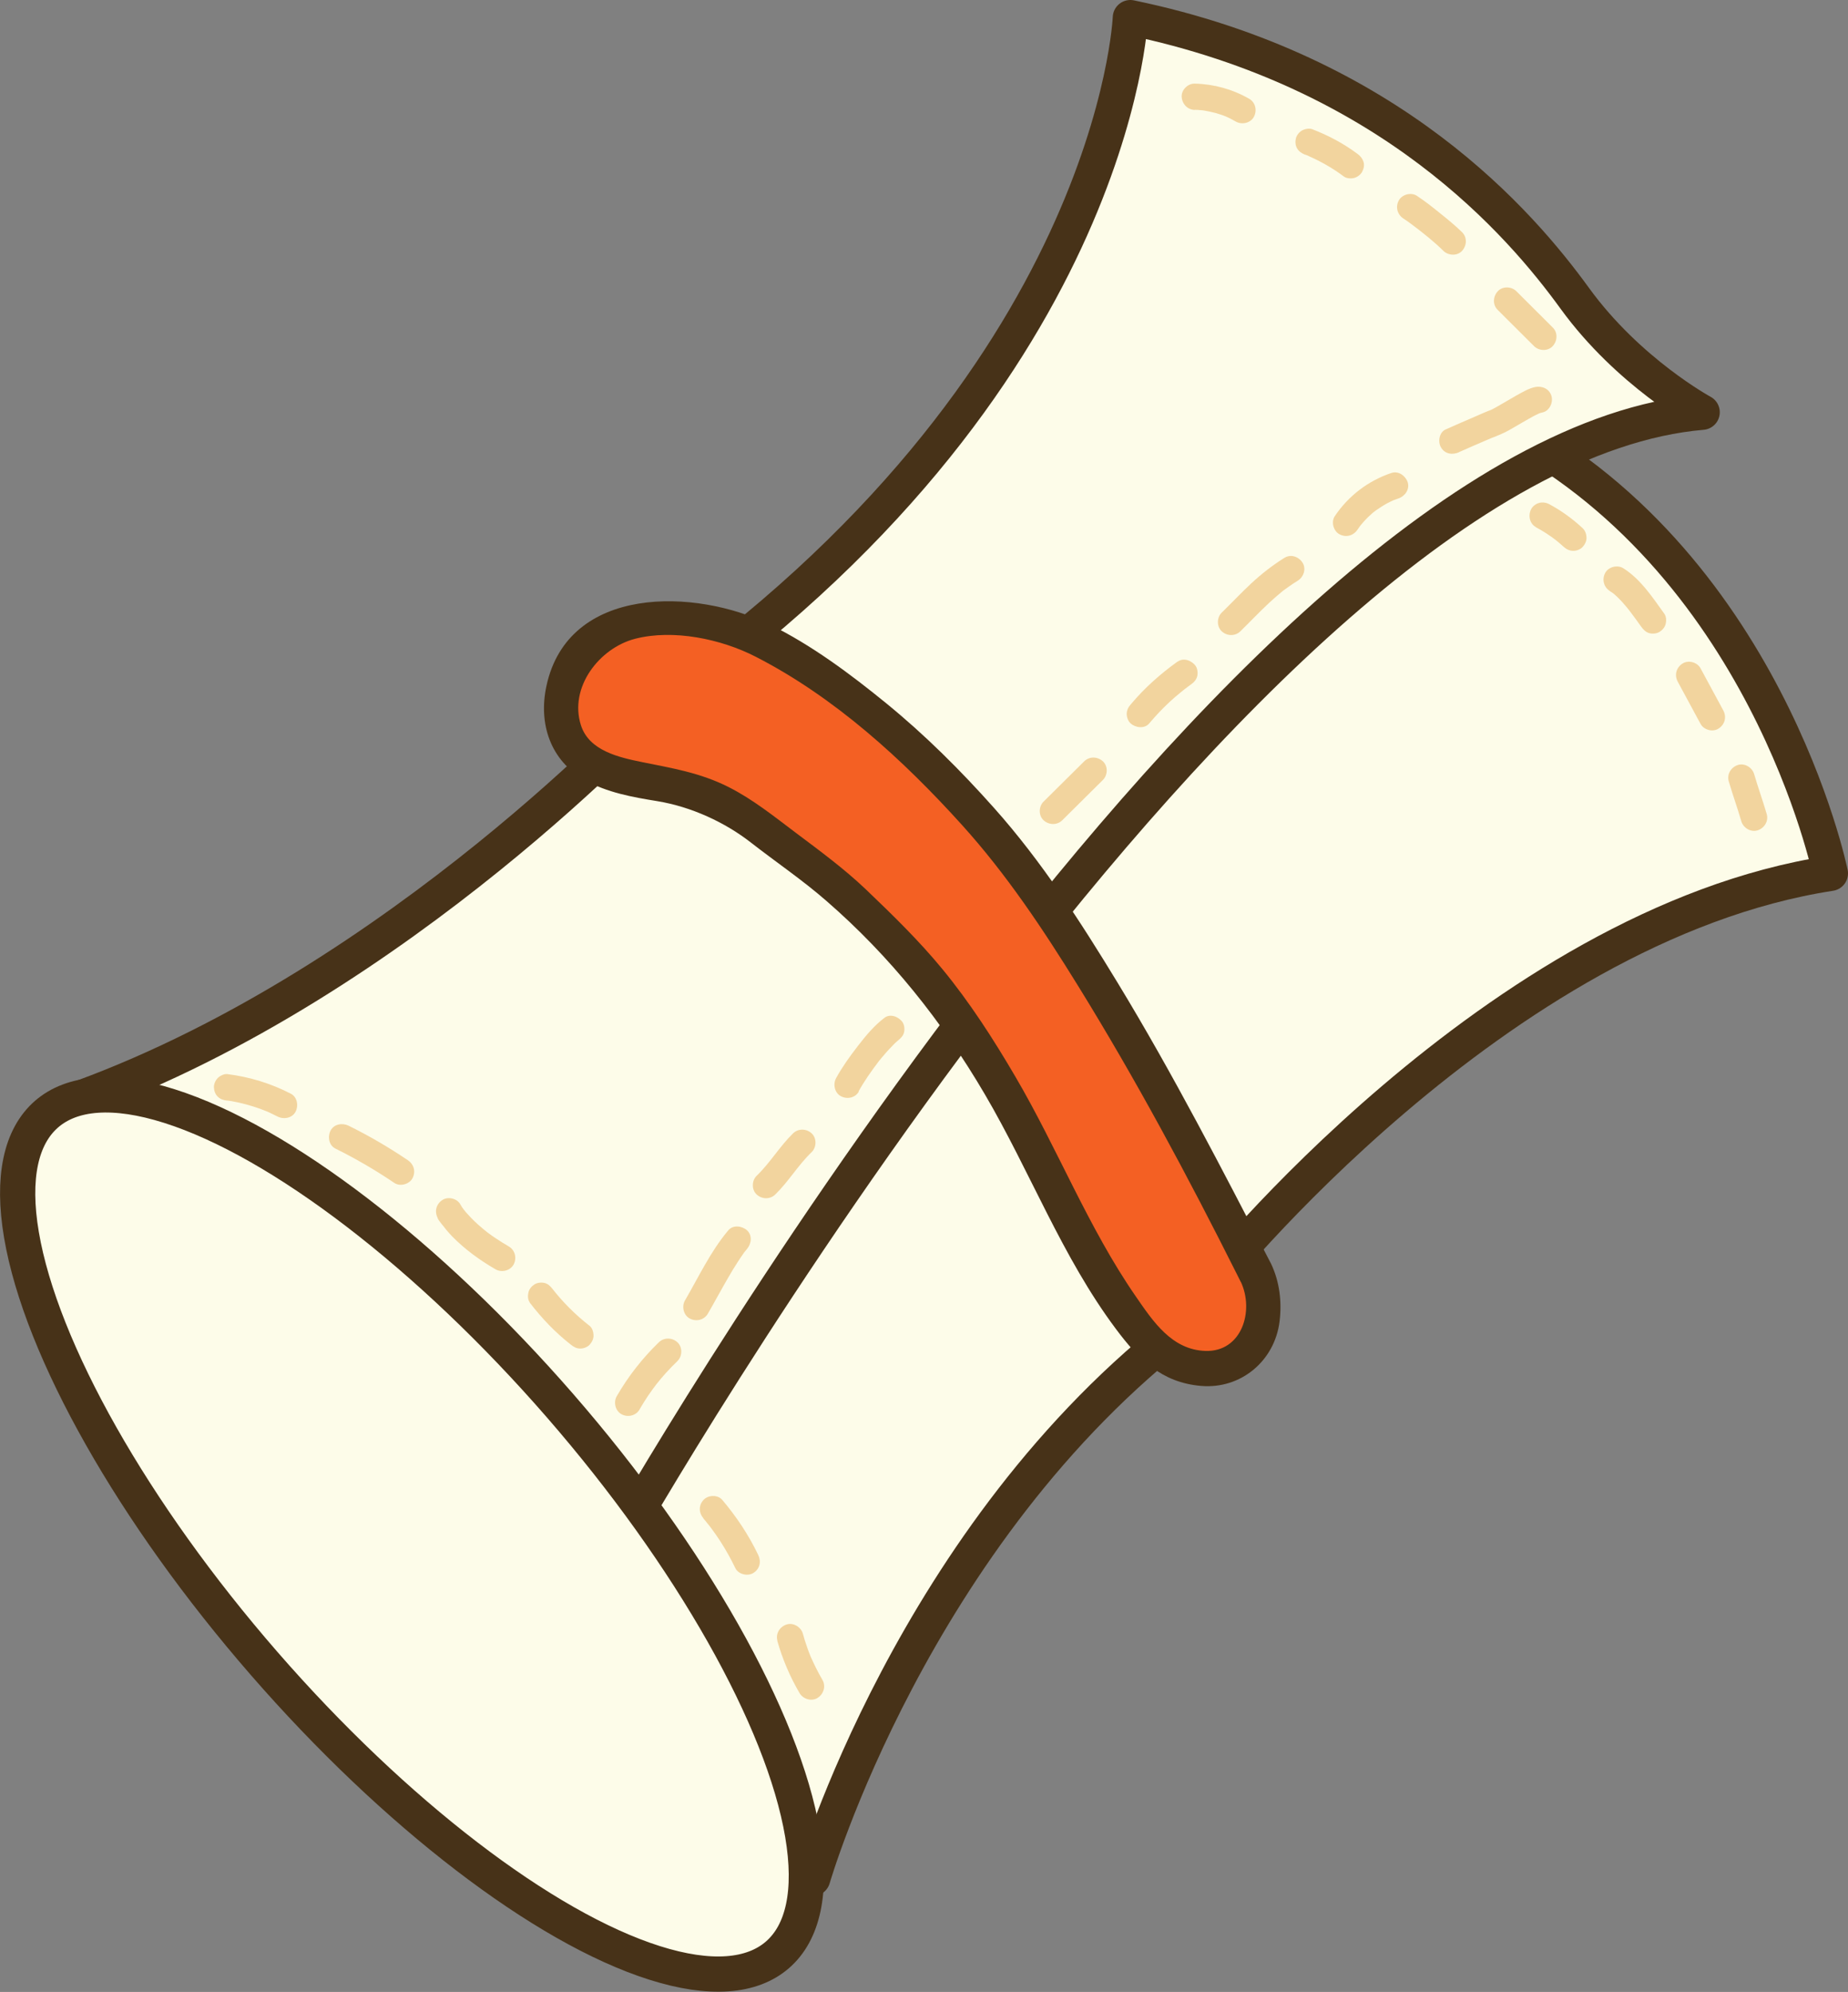 <?xml version="1.0" encoding="UTF-8"?><svg xmlns="http://www.w3.org/2000/svg" viewBox="0 0 157.39 169.6"><rect x="0" y="0" width="157.39" height="169.6" fill="#808080" stroke="none"/><defs><style>.d{fill:#f46023;}.e{fill:#f2d49e;}.f{fill:#473218;}.g{fill:#fdfce9;stroke:#473218;stroke-linecap:round;stroke-linejoin:round;stroke-width:3px;}</style></defs><g id="a"/><g id="b"><g id="c"><g><path class="g" d="M69.22,159.93s8.5-29.35,31.82-47.17l1.92-3.29s24.41-30.72,52.93-35.11c0,0-5.49-26.88-28.52-38.4-23.04-11.52-86.4,90.51-86.4,90.51l28.25,33.46Z"/><path class="g" d="M52.9,131.06S105.52,38.46,144.97,35.1c0,0-6.27-3.39-10.85-9.7S118.44,6.09,96.27,1.5c0,0-1.26,31.14-40.47,58.5,0,0-21.62,23.45-48.83,33.45l45.94,37.61Z"/><g><path class="d" d="M106.97,108.37c-.33-.62-13.29-27.12-23.07-38.19-3.84-4.35-7.57-7.95-12.25-11.38-2.68-1.97-6.63-4.61-9.31-5.3-3.94-1.02-8.18-1.51-11.2,.62-1.85,1.3-3.11,3.35-3.29,5.6-.28,3.39,1.35,5.13,4.75,6.27,.17,.06,3.78,.78,3.78,.78,3.38,.23,7.38,2.89,8.39,3.72,1.05,.86,5.63,4.19,6.96,5.41,2.05,1.89,6.31,6.08,8.06,8.41,4.62,6.17,7.49,11.58,10.83,18.53,2.3,4.79,6.74,11.9,9.13,12.96,3.23,1.44,5.71,.62,7.07-1.33,.98-1.4,.95-4.59,.15-6.1Z"/><path class="f" d="M108.26,107.61c-4.19-8.08-8.34-16.15-13.07-23.93-3.15-5.18-6.48-10.35-10.53-14.89-2.84-3.19-5.87-6.21-9.18-8.91-3.07-2.5-6.36-4.96-9.93-6.71-6.29-3.08-17.15-3.4-19.01,5.23-.7,3.24,.34,6.35,3.28,8.02,1.87,1.06,4.05,1.45,6.15,1.79,2.93,.48,5.79,1.82,7.96,3.51s4.42,3.21,6.47,5c5.43,4.72,9.84,10.25,13.47,16.44,3.87,6.59,6.57,13.84,11.17,19.99,1.92,2.57,3.87,4.56,7.25,4.85s6.28-2.12,6.69-5.51c.2-1.66,0-3.36-.72-4.88-.83-1.74-3.42-.22-2.59,1.51,1.18,2.49,.09,6.01-3.02,5.9-2.85-.1-4.44-2.5-5.91-4.63-4.07-5.88-6.66-12.59-10.28-18.75-1.85-3.16-3.87-6.3-6.2-9.13-1.98-2.41-4.25-4.62-6.51-6.78-1.86-1.77-3.93-3.29-5.98-4.83-1.86-1.4-3.63-2.83-5.72-3.89-2.42-1.22-4.79-1.6-7.35-2.12-1.97-.4-4.52-.96-5.22-3.13-1.04-3.23,1.56-6.58,4.6-7.37,3.25-.84,7.33,.01,10.27,1.52,6.72,3.44,12.56,8.77,17.58,14.33,3.78,4.18,6.91,8.88,9.87,13.67,4.93,7.97,9.37,16.25,13.57,24.63,.1,.19,.19,.39,.29,.58,.89,1.71,3.48,.2,2.59-1.51Z"/></g><ellipse class="g" cx="35.09" cy="130.66" rx="16.71" ry="47.43" transform="translate(-77.14 55.1) rotate(-41.02)"/><path class="e" d="M101.76,9.35c.17,0,.34,.01,.5,.03,.1,0,.19,.02,.29,.03,.24,.02-.24-.04-.01,0,.34,.06,.69,.13,1.02,.22,.16,.05,.32,.1,.48,.15,.08,.03,.16,.06,.24,.09,.05,.02,.09,.03,.13,.05,.09,.04,.09,.04,0,0-.09-.04-.09-.04,0,0,.04,.02,.09,.04,.13,.06,.08,.04,.15,.07,.23,.11,.16,.08,.32,.17,.48,.26,.51,.29,1.25,.14,1.54-.4s.14-1.23-.4-1.54c-1.41-.81-3-1.25-4.63-1.29-.59-.02-1.15,.53-1.12,1.12s.49,1.11,1.12,1.12h0Z"/><path class="e" d="M111.18,13.17c.14,.05,.28,.11,.41,.17l-.27-.11c1.12,.48,2.18,1.08,3.15,1.81,.22,.16,.62,.18,.87,.11s.54-.27,.67-.52c.14-.26,.21-.58,.11-.87s-.27-.49-.52-.67c-1.18-.88-2.47-1.56-3.84-2.09-.26-.1-.64-.02-.87,.11s-.46,.4-.52,.67c-.07,.29-.05,.61,.11,.87s.38,.4,.67,.52h0Z"/><path class="e" d="M119.53,18.61c.4,.26,.78,.55,1.16,.84l-.23-.18c.85,.66,1.71,1.33,2.47,2.09,.42,.41,1.18,.45,1.59,0s.45-1.15,0-1.59c-.56-.55-1.17-1.05-1.78-1.54-.67-.54-1.35-1.09-2.07-1.56-.49-.32-1.26-.12-1.54,.4-.3,.56-.12,1.2,.4,1.54h0Z"/><path class="e" d="M127.56,26.39l3.09,3.08c.42,.42,1.18,.45,1.59,0s.45-1.15,0-1.59l-3.09-3.08c-.42-.42-1.18-.45-1.59,0s-.45,1.15,0,1.59h0Z"/><path class="e" d="M124.25,38.5c.82-.36,1.65-.73,2.48-1.08-.12,.05,.2-.08,.19-.08,.09-.04,.18-.08,.28-.11,.17-.07,.34-.14,.51-.21,.27-.11,.53-.24,.79-.38,.56-.31,1.1-.65,1.66-.96,.26-.14,.51-.29,.78-.41,.05-.03,.11-.05,.16-.08,.21-.11-.22,.07-.03,.01,.09-.03,.18-.06,.28-.08,.6-.11,.94-.83,.79-1.38-.17-.63-.79-.9-1.38-.79-.56,.11-1.11,.45-1.61,.72-.57,.32-1.13,.67-1.71,.99-.11,.06-.22,.12-.33,.18s-.42,.15-.03,.03c-.46,.15-.91,.37-1.36,.56-.87,.37-1.73,.75-2.59,1.13-.56,.24-.69,1.06-.4,1.54,.34,.57,.98,.65,1.54,.4h0Z"/><path class="e" d="M118.5,40.27c-1.98,.67-3.66,1.95-4.82,3.68-.33,.49-.11,1.27,.4,1.54,.57,.3,1.19,.12,1.54-.4,.06-.09,.12-.18,.19-.27,.02-.03,.15-.19,.03-.04s.02-.02,.03-.04c.13-.16,.27-.32,.41-.47s.29-.3,.45-.44c.08-.07,.16-.15,.25-.22,.07-.06,.37-.26,.08-.07,.35-.23,.68-.47,1.05-.67,.19-.1,.39-.2,.59-.29,.14-.06-.05,.02-.09,.04,.05-.02,.1-.04,.15-.06,.11-.04,.23-.08,.34-.12,.56-.19,.98-.78,.79-1.38-.18-.55-.79-.99-1.38-.79h0Z"/><path class="e" d="M109.4,47.49c-1.01,.63-1.95,1.36-2.82,2.17s-1.68,1.67-2.53,2.5c-.42,.41-.44,1.18,0,1.59s1.14,.44,1.59,0c.83-.81,1.63-1.66,2.48-2.45,.37-.34,.75-.67,1.14-.99,.2-.16-.2,.15,0,0,.05-.04,.1-.08,.15-.11,.12-.09,.23-.17,.35-.25,.25-.18,.51-.35,.77-.51,.5-.31,.74-1.02,.4-1.54s-1.01-.74-1.54-.4h0Z"/><path class="e" d="M100.3,56.32c-1.48,1.06-2.84,2.27-4.01,3.67-.2,.23-.33,.48-.33,.8,0,.28,.12,.61,.33,.8,.42,.38,1.19,.48,1.59,0,.55-.65,1.13-1.27,1.76-1.85,.3-.28,.62-.55,.94-.81,.09-.07,.17-.14,.26-.21,.04-.03,.09-.07,.13-.1-.04,.03-.19,.14-.07,.05,.18-.13,.36-.27,.54-.4,.24-.17,.43-.37,.52-.67,.07-.27,.04-.63-.11-.87-.31-.47-1.03-.77-1.54-.4h0Z"/><path class="e" d="M92.34,64.82l-3.46,3.43c-.42,.41-.45,1.18,0,1.59s1.14,.44,1.59,0l3.46-3.43c.42-.41,.45-1.18,0-1.59s-1.14-.44-1.59,0h0Z"/><path class="e" d="M54.47,120c.23-.39,.46-.77,.71-1.14,.13-.19,.26-.38,.4-.57,.07-.09,.14-.19,.21-.28,.03-.04,.07-.08,.09-.12-.06,.1-.11,.14-.01,.01,.56-.72,1.18-1.39,1.83-2.02,.42-.41,.44-1.18,0-1.59s-1.14-.44-1.59,0c-1.4,1.35-2.61,2.9-3.58,4.58-.3,.51-.13,1.25,.4,1.54s1.22,.14,1.54-.4h0Z"/><path class="e" d="M60.28,111.86c.58-1,1.13-2.03,1.71-3.03,.27-.48,.56-.95,.86-1.41,.14-.22,.28-.43,.43-.64,.06-.09,.13-.2,.21-.28-.18,.17-.04,.05,0,0s.09-.1,.13-.16c.38-.45,.47-1.16,0-1.59-.42-.38-1.19-.48-1.59,0-1.51,1.79-2.52,3.96-3.69,5.97-.3,.51-.13,1.25,.4,1.54s1.22,.14,1.54-.4h0Z"/><path class="e" d="M66.03,101.7c1.14-1.11,1.95-2.51,3.1-3.61,.42-.41,.44-1.18,0-1.59s-1.14-.44-1.59,0c-1.14,1.11-1.95,2.51-3.1,3.61-.42,.41-.44,1.18,0,1.59s1.14,.44,1.59,0h0Z"/><path class="e" d="M73.12,92.93c.49-.89,1.09-1.73,1.7-2.54,.07-.09-.16,.21,0,0,.04-.05,.08-.11,.13-.16,.08-.11,.17-.21,.26-.31,.16-.2,.33-.39,.51-.58,.16-.17,.32-.34,.48-.5,.07-.07,.15-.14,.23-.21s.39-.3,.04-.04c.24-.18,.43-.37,.52-.67,.07-.27,.04-.63-.11-.87-.3-.46-1.04-.78-1.54-.4-.89,.67-1.6,1.53-2.28,2.41s-1.32,1.77-1.85,2.73c-.28,.51-.14,1.25,.4,1.54s1.23,.15,1.54-.4h0Z"/><path class="e" d="M19.35,93.7c-.31-.04,.08,.01,.14,.02,.09,.01,.17,.03,.26,.04,.2,.04,.4,.08,.6,.12,.4,.09,.8,.2,1.19,.32s.78,.26,1.16,.42c.28,.11-.22-.1,.06,.02,.11,.05,.21,.1,.32,.15,.19,.09,.37,.18,.55,.27,.52,.27,1.25,.15,1.54-.4,.27-.52,.15-1.25-.4-1.54-1.71-.88-3.51-1.43-5.42-1.67-.26-.03-.62,.15-.8,.33-.2,.2-.34,.52-.33,.8s.11,.59,.33,.8c.24,.22,.48,.29,.8,.33h0Z"/><path class="e" d="M28.56,97.79c1.74,.86,3.42,1.84,5.03,2.93,.49,.33,1.27,.11,1.54-.4,.3-.57,.12-1.19-.4-1.54-1.61-1.09-3.29-2.07-5.03-2.93-.53-.26-1.24-.16-1.54,.4-.27,.51-.16,1.26,.4,1.54h0Z"/><path class="e" d="M37.27,103.72c.08,.16,.19,.3,.3,.44,.3,.39,.61,.77,.95,1.12,1.08,1.1,2.35,2.02,3.68,2.79,.51,.3,1.25,.13,1.54-.4s.14-1.22-.4-1.54c-.39-.23-.77-.46-1.15-.72-.17-.11-.34-.23-.5-.35-.06-.04-.12-.09-.18-.13-.04-.03-.08-.06-.11-.09,.13,.1,.16,.12,.06,.05-.47-.38-.93-.77-1.35-1.21-.15-.16-.3-.32-.44-.48-.06-.07-.12-.15-.18-.22-.03-.03-.05-.07-.08-.1,.27,.33,.15,.19,.09,.11-.1-.13-.2-.27-.28-.42-.27-.53-1.05-.72-1.54-.4-.54,.35-.69,.98-.4,1.54h0Z"/><path class="e" d="M45.11,110.9c1.03,1.34,2.18,2.55,3.51,3.59,.25,.19,.47,.33,.8,.33,.28,0,.61-.12,.8-.33s.34-.5,.33-.8c-.01-.28-.1-.62-.33-.8-1.22-.95-2.32-2.05-3.26-3.27l.18,.23-.07-.09c-.19-.24-.36-.43-.67-.52-.27-.07-.63-.04-.87,.11s-.45,.39-.52,.67-.07,.63,.11,.87h0Z"/><path class="e" d="M59.91,129.29c.14,.16,.27,.32,.4,.49,.03,.04,.07,.08,.1,.12,.16,.21-.1-.13,0,0,.06,.08,.13,.17,.19,.25,.26,.35,.51,.71,.75,1.08,.47,.73,.9,1.5,1.28,2.29,.26,.53,1.06,.71,1.54,.4,.55-.35,.68-.97,.4-1.54-.81-1.69-1.85-3.25-3.06-4.68-.38-.45-1.2-.42-1.59,0-.44,.48-.41,1.11,0,1.59h0Z"/><path class="e" d="M66.2,139.7c.44,1.56,1.08,3.06,1.9,4.46,.3,.51,1.03,.73,1.54,.4s.72-1,.4-1.54c-.38-.65-.71-1.32-1.01-2-.03-.08-.02-.05,.04,.09-.02-.05-.04-.09-.06-.14-.04-.09-.08-.19-.11-.28-.06-.17-.13-.33-.18-.5-.13-.36-.24-.72-.34-1.09-.16-.57-.8-.97-1.38-.79s-.96,.78-.79,1.38h0Z"/><path class="e" d="M130.81,44.89c.6,.32,1.18,.7,1.72,1.11l-.23-.18c.31,.24,.6,.49,.89,.75,.22,.2,.5,.33,.8,.33,.28,0,.61-.12,.8-.33s.34-.5,.33-.8-.11-.59-.33-.8c-.85-.79-1.81-1.49-2.84-2.04-.26-.14-.57-.19-.87-.11-.26,.07-.54,.27-.67,.52-.28,.52-.15,1.24,.4,1.54h0Z"/><path class="e" d="M137.11,50.33c.13,.08,.25,.16,.37,.25l-.23-.18c.65,.51,1.19,1.15,1.69,1.8l-.18-.23c.36,.47,.7,.94,1.04,1.42,.18,.24,.37,.43,.67,.52,.27,.07,.63,.04,.87-.11s.45-.39,.52-.67,.06-.63-.11-.87c-1.01-1.4-2.01-2.94-3.5-3.88-.5-.31-1.26-.12-1.54,.4-.29,.55-.13,1.21,.4,1.54h0Z"/><path class="e" d="M142.89,58.04l1.94,3.59c.28,.52,1.04,.73,1.54,.4,.53-.34,.7-.98,.4-1.54l-1.94-3.59c-.28-.52-1.04-.73-1.54-.4-.53,.34-.7,.98-.4,1.54h0Z"/><path class="e" d="M147.23,66.51c.33,1.14,.74,2.26,1.07,3.4,.16,.57,.8,.97,1.38,.79s.96-.78,.79-1.38c-.33-1.14-.74-2.26-1.07-3.4-.16-.57-.8-.97-1.38-.79s-.96,.78-.79,1.38h0Z"/></g></g></g></svg>